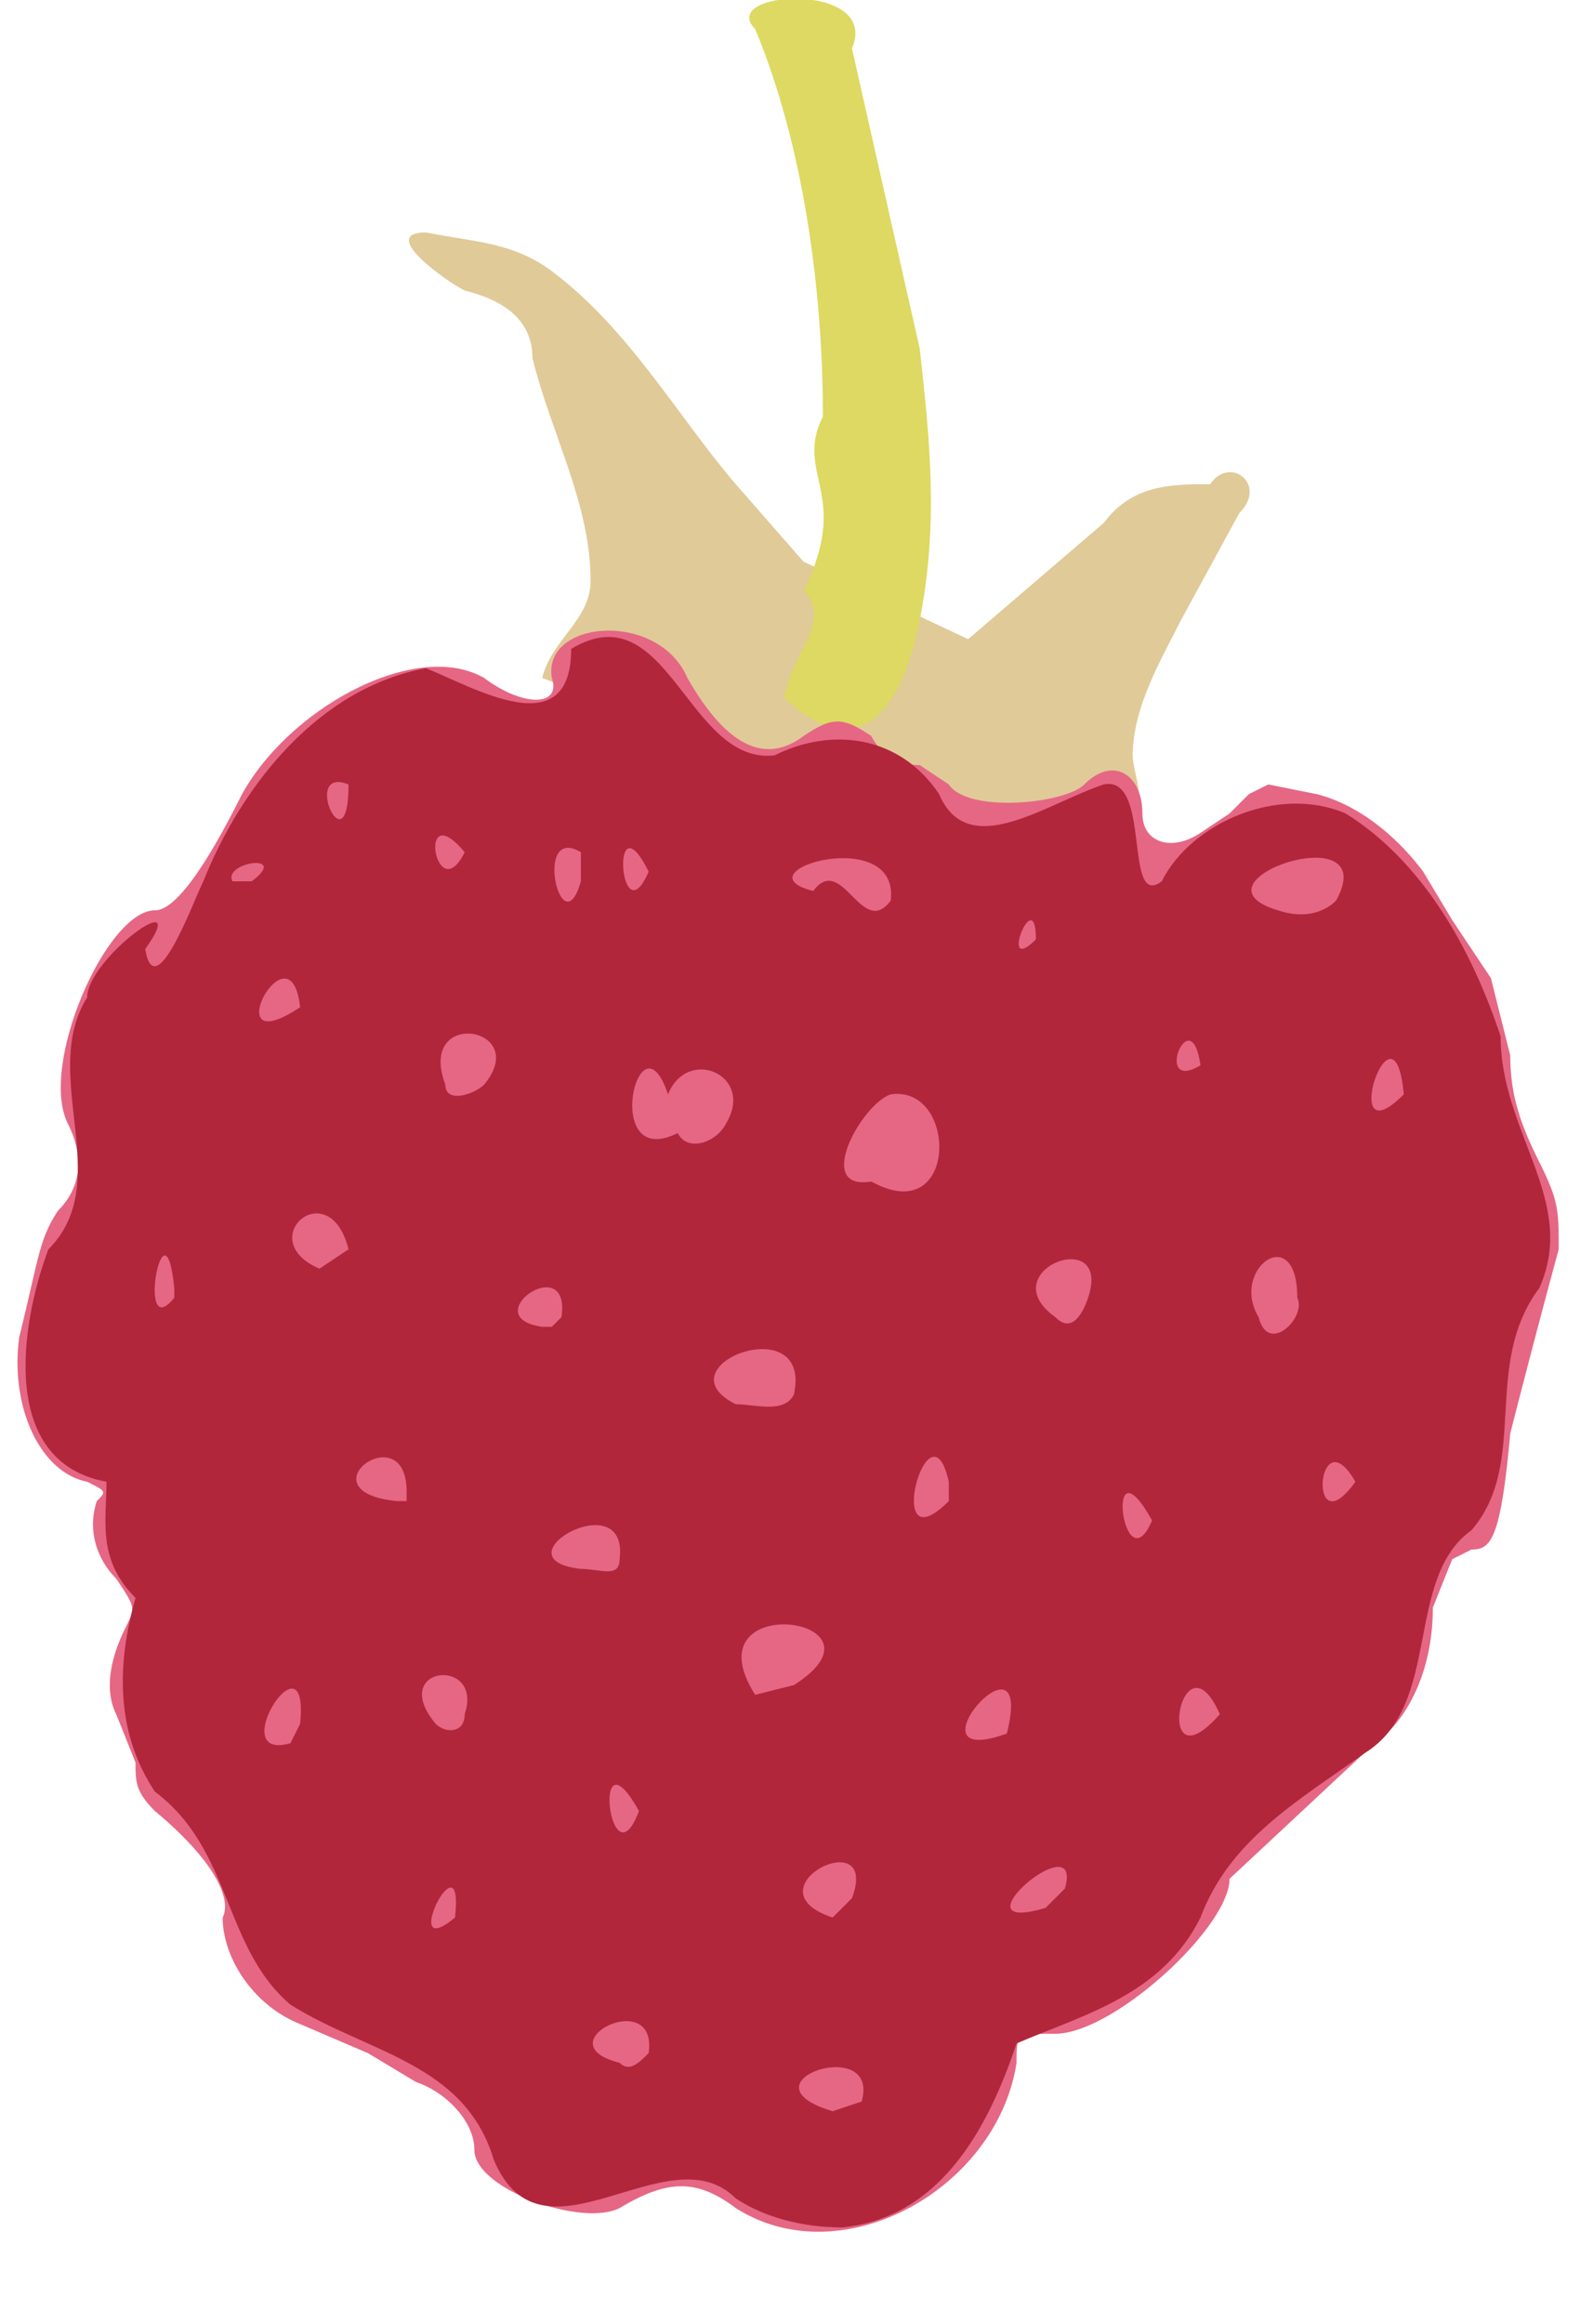 <svg xmlns="http://www.w3.org/2000/svg" viewBox="0 0 163.2 240"><path fill="#e0ca98" d="M56 70c1-4 5-6 5-10 0-8-4-15-6-23 0-4-3-6-7-7-2-1-9-6-4-6 5 1 9 1 13 4 8 6 13 15 19 22l7 8 17 8 14-12c3-4 7-4 11-4 2-3 6 0 3 3l-6 11c-2 4-5 9-5 14 0 2 2 6-1 5-13 1-25 0-37-4l-23-9Z"/><path fill="#ddd962" d="M81 72c1-5 5-8 2-11 5-10-1-12 2-18 0-13-2-28-7-40-4-4 13-5 10 2l7 31c1 9 2 18 0 28-3 15-10 12-14 8z"/><path fill="#e56784" d="M76 228c-4-3-7-3-12 0-4 2-15-2-15-6 0-3-3-6-6-7l-5-3-7-3c-5-2-8-7-8-11 1-2-1-6-7-11-2-2-2-3-2-5l-2-5c-1-2-1-5 1-9 1-2 1-2-1-5-2-2-3-5-2-8 1-1 1-1-1-2-5-1-8-8-7-15 2-8 2-10 4-13 2-2 3-5 1-9-3-6 4-22 9-22 2 0 5-4 9-12 5-9 18-16 25-12 4 3 8 3 7 0-1-6 11-7 14 0 4 7 8 9 12 6 3-2 4-2 7 0 1 2 3 3 5 3l3 2c2 3 12 2 14 0 3-3 6-1 6 3 0 3 3 4 6 2l3-2 2-2 2-1 5 1c4 1 8 4 11 8l3 5 2 3 2 3 2 8c0 4 1 7 3 11s2 5 2 9a1274 1274 0 0 0-5 19c-1 11-2 12-4 12l-2 1-2 5c0 7-3 12-6 14l-15 14c0 5-12 16-18 16-4 0-4 0-4 3-2 13-18 22-29 15z"/><path fill="#b1263b" d="M76 227c-7-7-20 8-25-4-3-10-13-11-21-16-7-6-6-16-14-22-4-6-4-13-2-20-4-4-3-8-3-12-11-2-9-16-6-24 7-7-1-18 4-26 0-4 11-12 6-5 1 6 5-5 6-7 4-10 12-20 23-22 5 2 15 8 15-2 10-6 12 12 21 11 6-3 13-2 17 4 3 7 11 1 17-1 5-1 2 13 6 10 3-6 12-10 19-7 8 5 13 14 16 23 0 10 8 17 4 26-6 8-1 18-7 25-7 5-3 18-11 23-7 5-14 9-17 17-4 8-12 10-19 13-3 9-8 18-18 19-4 0-8-1-11-3zm13-10c2-7-13-2-3 1l3-1zm-22-5c1-7-11-1-3 1 1 1 2 0 3-1zm-20-14c1-9-6 5 0 0zm41-2c3-8-11-1-2 2l2-2zm22-1c2-7-12 5-2 2l2-2zm-44-8c-5-9-3 8 0 0zm-35-9c1-10-8 4-1 2l1-2zm73 1c3-12-11 4 0 0zm22-2c-4-9-7 8 0 0zm-78 0c2-6-8-5-3 1 1 1 3 1 3-1zm34-3c11-7-11-10-4 1l4-1zm-18-13c1-8-13 0-4 1 2 0 4 1 4-1zm55-4c-5-9-3 7 0 0zm-21-4c-2-9-7 9 0 2v-1zm-56 1c0-8-11 0-1 1h1zm98-1c-4-7-5 7 0 0zm-58-9c2-9-14-3-6 1 2 0 5 1 6-1zm52-10c0-8-7-3-4 2 1 4 5 0 4-2zm-76 2c1-7-9 0-2 1h1zm54-1c4-9-10-4-3 1 1 1 2 1 3-1zm-94-2c-1-10-4 6 0 1v-1zm18-4c-2-8-10-1-3 2l3-2zm54-7c9 5 9-10 2-9-3 1-8 10-2 9zm-15-6c3-5-4-8-6-3-3-9-7 8 1 4 1 2 4 1 5-1zm70-3c-1-11-7 7 0 0zm-95-1c5-6-7-8-4 0 0 2 3 1 4 0zm74-2c-1-7-5 3 0 0zm-93-6c-1-9-9 6 0 0zm76-7c0-6-4 4 0 0zm-47-9c-5-3-2 10 0 3v-2zm32 5c1-8-16-3-8-1 3-4 5 5 8 1zm46 0c5-9-16-2-6 1 3 1 5 0 6-1zm-71-3c-4-8-3 7 0 0zm-41 1c4-3-3-2-2 0zm22-3c-5-6-3 6 0 0zm-12-7c-5-2 0 9 0 0z"/></svg>